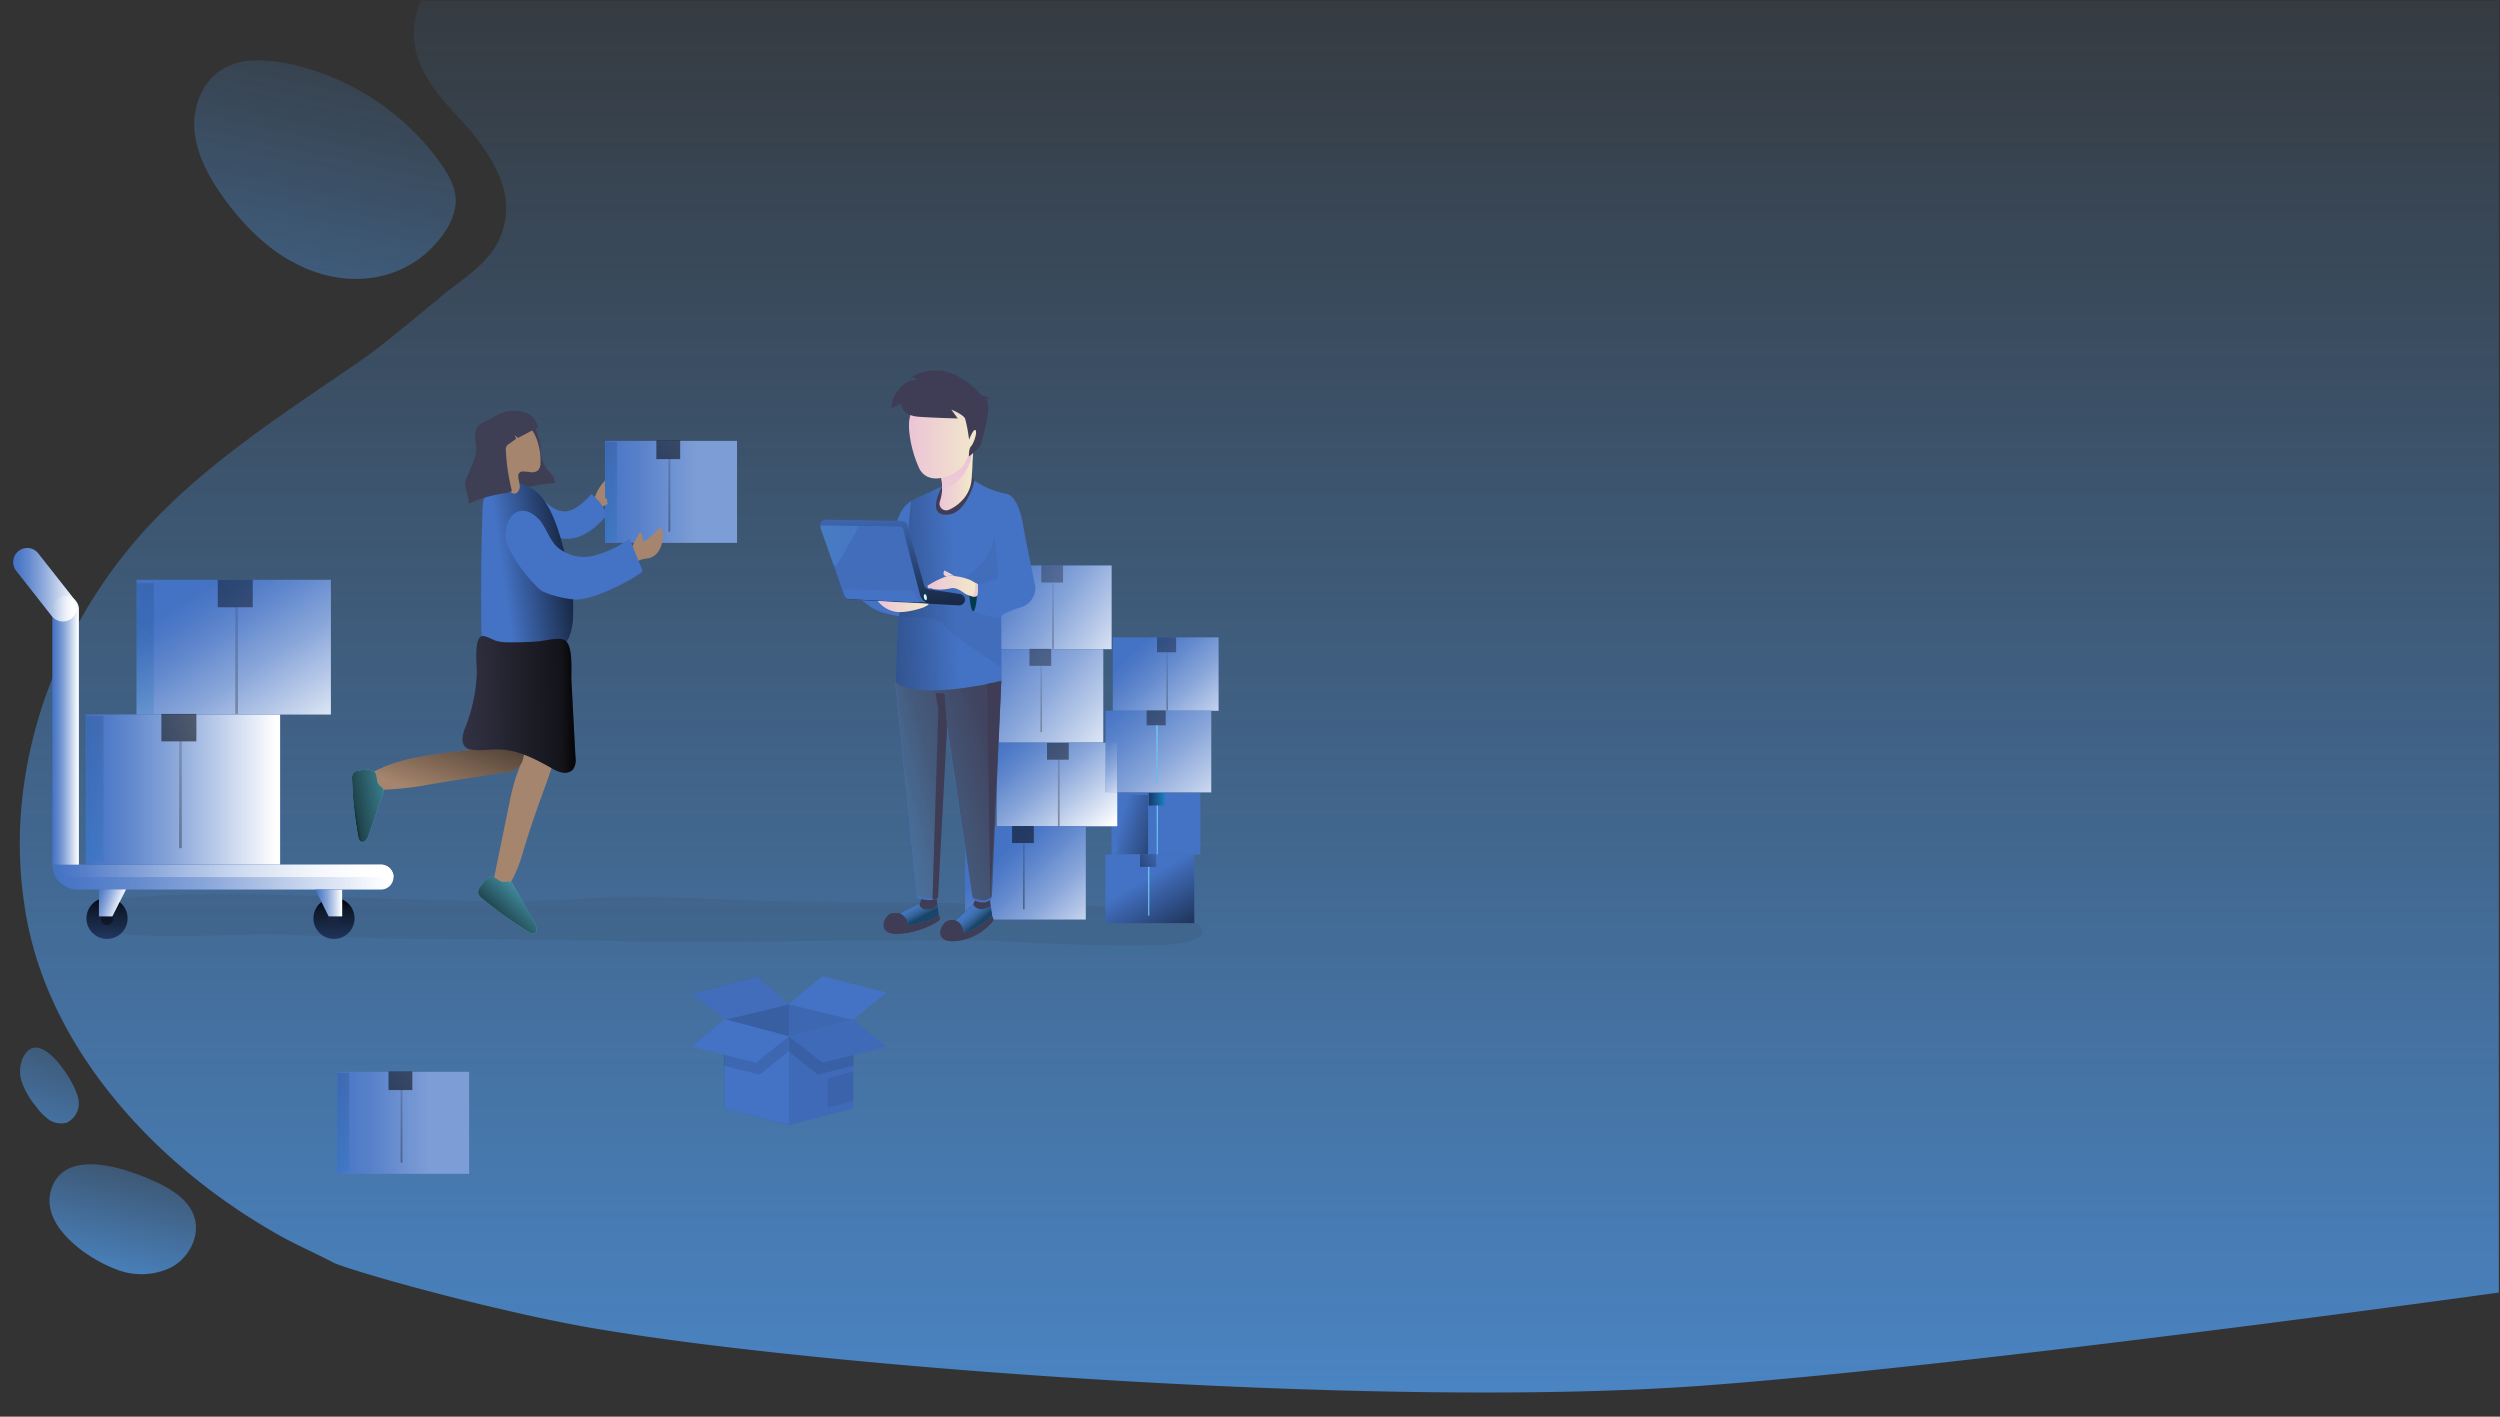 <svg id="Layer_1" data-name="Layer 1" xmlns="http://www.w3.org/2000/svg" xmlns:xlink="http://www.w3.org/1999/xlink" viewBox="0 0 420 238"><rect x="0" y="0" width="420" height="238" fill="#333333" stroke="none"/><defs><style>.cls-1{fill:none;}.cls-2{clip-path:url(#clip-path);}.cls-3{fill:url(#linear-gradient);}.cls-4{fill:url(#linear-gradient-2);}.cls-5{fill:url(#linear-gradient-3);}.cls-6{fill:url(#linear-gradient-4);}.cls-7,.cls-77{opacity:0.13;}.cls-8{fill:#353a4d;}.cls-9{fill:#4472c4;}.cls-10{fill:url(#linear-gradient-5);}.cls-11{fill:url(#linear-gradient-6);}.cls-12{fill:url(#linear-gradient-7);}.cls-13,.cls-59,.cls-60,.cls-81{opacity:0.2;}.cls-13,.cls-14,.cls-15,.cls-16,.cls-17,.cls-47,.cls-59,.cls-60,.cls-64,.cls-73,.cls-74,.cls-77,.cls-81{isolation:isolate;}.cls-13{fill:url(#linear-gradient-8);}.cls-14{opacity:0.1;}.cls-15{opacity:0.17;}.cls-16,.cls-64{opacity:0.05;}.cls-17{opacity:0.07;}.cls-18{fill:url(#linear-gradient-9);}.cls-19{fill:url(#linear-gradient-10);}.cls-20{fill:url(#linear-gradient-11);}.cls-21{fill:url(#linear-gradient-12);}.cls-22{fill:url(#linear-gradient-13);}.cls-23{fill:url(#linear-gradient-14);}.cls-24{fill:url(#linear-gradient-15);}.cls-25{fill:url(#linear-gradient-16);}.cls-26{fill:url(#linear-gradient-17);}.cls-27{fill:url(#linear-gradient-18);}.cls-28{fill:url(#linear-gradient-19);}.cls-29{fill:url(#linear-gradient-20);}.cls-30{fill:url(#linear-gradient-21);}.cls-31{fill:url(#linear-gradient-22);}.cls-32{fill:url(#linear-gradient-23);}.cls-33{fill:url(#linear-gradient-24);}.cls-34{fill:url(#linear-gradient-25);}.cls-35{fill:url(#linear-gradient-26);}.cls-36{fill:url(#linear-gradient-27);}.cls-37{fill:url(#linear-gradient-28);}.cls-38{fill:url(#linear-gradient-29);}.cls-39{fill:url(#linear-gradient-30);}.cls-40{fill:url(#linear-gradient-31);}.cls-41{fill:url(#linear-gradient-32);}.cls-42{fill:url(#linear-gradient-33);}.cls-43{fill:url(#linear-gradient-34);}.cls-44{fill:url(#linear-gradient-35);}.cls-45{fill:url(#linear-gradient-36);}.cls-46{fill:url(#linear-gradient-37);}.cls-47{fill:#1d2741;opacity:0.57;}.cls-48{fill:url(#linear-gradient-38);}.cls-49{fill:url(#linear-gradient-39);}.cls-50{fill:url(#linear-gradient-40);}.cls-51{fill:url(#linear-gradient-41);}.cls-52{fill:url(#linear-gradient-42);}.cls-53{fill:url(#linear-gradient-43);}.cls-54{fill:url(#linear-gradient-44);}.cls-55{fill:url(#linear-gradient-45);}.cls-56{fill:url(#linear-gradient-46);}.cls-57{fill:url(#linear-gradient-47);}.cls-58{fill:url(#linear-gradient-48);}.cls-59{fill:url(#linear-gradient-49);}.cls-60{fill:url(#linear-gradient-50);}.cls-61{fill:#3f3d56;}.cls-62{fill:url(#linear-gradient-51);}.cls-63{fill:url(#linear-gradient-52);}.cls-64{fill:#000405;}.cls-65{fill:#033b4b;}.cls-66{fill:url(#linear-gradient-53);}.cls-67{fill:url(#linear-gradient-54);}.cls-68{fill:url(#linear-gradient-55);}.cls-69{fill:url(#linear-gradient-56);}.cls-70{fill:url(#linear-gradient-57);}.cls-71{fill:url(#linear-gradient-58);}.cls-72{fill:url(#linear-gradient-59);}.cls-73,.cls-74{opacity:0.61;}.cls-73{fill:url(#linear-gradient-60);}.cls-74{fill:url(#linear-gradient-61);}.cls-75{fill:#c7fdfb;}.cls-76{fill:url(#linear-gradient-62);}.cls-77{fill:url(#linear-gradient-63);}.cls-78{fill:url(#linear-gradient-64);}.cls-79{fill:url(#linear-gradient-65);}.cls-80{fill:url(#linear-gradient-66);}.cls-81{fill:url(#linear-gradient-67);}.cls-82{fill:#a5856d;}.cls-83{fill:url(#linear-gradient-68);}.cls-84{fill:#3e3e54;}.cls-85{fill:url(#linear-gradient-69);}.cls-86{fill:url(#linear-gradient-70);}.cls-87{fill:#68e1fd;}.cls-88{fill:url(#linear-gradient-71);}.cls-89{fill:url(#linear-gradient-72);}</style><clipPath id="clip-path"><rect id="SVGID" class="cls-1" x="0.19" y="0.08" width="419.61" height="237.92"/></clipPath><linearGradient id="linear-gradient" x1="-1.26" y1="1426.67" x2="-0.26" y2="1426.67" gradientTransform="matrix(2.25, 263.03, -263.03, 2.25, 375472.13, -2903.3)" gradientUnits="userSpaceOnUse"><stop offset="0" stop-color="#4a85c4" stop-opacity="0"/><stop offset="1" stop-color="#4a85c4"/></linearGradient><linearGradient id="linear-gradient-2" x1="-4.23" y1="1428.15" x2="-3.23" y2="1428.15" gradientTransform="matrix(-23.71, 108.4, -108.4, -23.71, 154771.68, 34311.5)" xlink:href="#linear-gradient"/><linearGradient id="linear-gradient-3" x1="-15.15" y1="1430.67" x2="-14.15" y2="1430.67" gradientTransform="matrix(-7.9, 35, -35, -7.9, 49985.63, 12015.03)" xlink:href="#linear-gradient"/><linearGradient id="linear-gradient-4" x1="-12.84" y1="1431.77" x2="-11.84" y2="1431.77" gradientTransform="matrix(-13.17, 38.39, -38.39, -13.17, 54815.99, 19508.52)" xlink:href="#linear-gradient"/><linearGradient id="linear-gradient-5" x1="116.65" y1="1192.99" x2="138.83" y2="1192.99" gradientTransform="translate(-60.01 -1004.35)" gradientUnits="userSpaceOnUse"><stop offset="0" stop-color="#fff" stop-opacity="0"/><stop offset="0.09" stop-color="#fff" stop-opacity="0.05"/><stop offset="0.24" stop-color="#fff" stop-opacity="0.1"/><stop offset="0.45" stop-color="#fff" stop-opacity="0.2"/><stop offset="0.69" stop-color="#fff" stop-opacity="0.3"/><stop offset="0.98" stop-color="#fff" stop-opacity="0.3"/></linearGradient><linearGradient id="linear-gradient-6" x1="127.93" y1="1109.11" x2="126.83" y2="1238.95" gradientTransform="translate(-60.01 -1004.35)" gradientUnits="userSpaceOnUse"><stop offset="0" stop-opacity="0"/><stop offset="0.91" stop-opacity="0.8"/><stop offset="1"/></linearGradient><linearGradient id="linear-gradient-7" x1="127.25" y1="1080.04" x2="128.05" y2="1013.64" gradientTransform="matrix(1, 0, 0, -1, -60.01, 1251.62)" xlink:href="#linear-gradient-6"/><linearGradient id="linear-gradient-8" x1="122.32" y1="1188.21" x2="113.06" y2="1197.54" gradientTransform="translate(-60.01 -1004.35)" gradientUnits="userSpaceOnUse"><stop offset="0" stop-color="#183866"/><stop offset="1" stop-color="#1a7fc1"/></linearGradient><linearGradient id="linear-gradient-9" x1="248.29" y1="1113.67" x2="261.45" y2="1109.99" gradientTransform="matrix(1, 0, 0, -1, -60.01, 1251.62)" xlink:href="#linear-gradient-6"/><linearGradient id="linear-gradient-10" x1="252.27" y1="1103.84" x2="260.89" y2="1089.35" gradientTransform="matrix(1, 0, 0, -1, -60.01, 1251.62)" xlink:href="#linear-gradient-6"/><linearGradient id="linear-gradient-11" x1="252.99" y1="1138.62" x2="255.67" y2="1138.62" xlink:href="#linear-gradient-8"/><linearGradient id="linear-gradient-12" x1="255.77" y1="1108.6" x2="245.78" y2="1103.23" gradientTransform="matrix(1, 0, 0, -1, -60.01, 1251.62)" xlink:href="#linear-gradient-6"/><linearGradient id="linear-gradient-13" x1="257.63" y1="1143.05" x2="253.72" y2="1143.94" gradientTransform="translate(-60.01 -1004.35)" gradientUnits="userSpaceOnUse"><stop offset="0" stop-color="#68e1fd"/><stop offset="1" stop-color="#69b9eb"/></linearGradient><linearGradient id="linear-gradient-14" x1="256.19" y1="1153.35" x2="252.27" y2="1154.24" xlink:href="#linear-gradient-13"/><linearGradient id="linear-gradient-15" x1="251.32" y1="1112.61" x2="267.53" y2="1130.44" gradientTransform="translate(-60.01 -1004.35)" gradientUnits="userSpaceOnUse"><stop offset="0" stop-color="#fff" stop-opacity="0"/><stop offset="0.09" stop-color="#fff" stop-opacity="0.05"/><stop offset="0.24" stop-color="#fff" stop-opacity="0.17"/><stop offset="0.45" stop-color="#fff" stop-opacity="0.37"/><stop offset="0.69" stop-color="#fff" stop-opacity="0.65"/><stop offset="0.98" stop-color="#fff"/></linearGradient><linearGradient id="linear-gradient-16" x1="247.07" y1="1121.71" x2="266.53" y2="1144.64" xlink:href="#linear-gradient-15"/><linearGradient id="linear-gradient-17" x1="256.64" y1="1036.37" x2="255.03" y2="1227.5" xlink:href="#linear-gradient-6"/><linearGradient id="linear-gradient-18" x1="254.99" y1="1036.36" x2="253.38" y2="1227.49" xlink:href="#linear-gradient-6"/><linearGradient id="linear-gradient-19" x1="256.29" y1="1144.51" x2="255.35" y2="1108.95" gradientTransform="matrix(1, 0, 0, -1, -60.01, 1251.62)" xlink:href="#linear-gradient-6"/><linearGradient id="linear-gradient-20" x1="258.19" y1="1130.21" x2="253.53" y2="1131.28" xlink:href="#linear-gradient-13"/><linearGradient id="linear-gradient-21" x1="229.29" y1="1127.56" x2="244.73" y2="1145.7" xlink:href="#linear-gradient-15"/><linearGradient id="linear-gradient-22" x1="242.78" y1="1128.66" x2="251.26" y2="1138.63" xlink:href="#linear-gradient-15"/><linearGradient id="linear-gradient-23" x1="228.53" y1="1147.12" x2="245.79" y2="1164.95" xlink:href="#linear-gradient-15"/><linearGradient id="linear-gradient-24" x1="238.53" y1="1036.22" x2="236.92" y2="1227.35" xlink:href="#linear-gradient-6"/><linearGradient id="linear-gradient-25" x1="232.78" y1="1036.17" x2="231.17" y2="1227.3" xlink:href="#linear-gradient-6"/><linearGradient id="linear-gradient-26" x1="238.2" y1="1129.54" x2="237.03" y2="1088.07" gradientTransform="matrix(1, 0, 0, -1, -60.01, 1251.62)" xlink:href="#linear-gradient-6"/><linearGradient id="linear-gradient-27" x1="232.08" y1="1114.56" x2="231.85" y2="1079.56" gradientTransform="matrix(1, 0, 0, -1, -60.01, 1251.62)" xlink:href="#linear-gradient-6"/><linearGradient id="linear-gradient-28" x1="226.21" y1="1099.1" x2="251.7" y2="1116.94" xlink:href="#linear-gradient-15"/><linearGradient id="linear-gradient-29" x1="223.05" y1="1111.3" x2="249.69" y2="1133.07" xlink:href="#linear-gradient-15"/><linearGradient id="linear-gradient-30" x1="237.32" y1="1036.21" x2="235.71" y2="1227.34" xlink:href="#linear-gradient-6"/><linearGradient id="linear-gradient-31" x1="235.45" y1="1036.19" x2="233.84" y2="1227.33" xlink:href="#linear-gradient-6"/><linearGradient id="linear-gradient-32" x1="236.83" y1="1155.8" x2="237.3" y2="1114.92" gradientTransform="matrix(1, 0, 0, -1, -60.01, 1251.62)" xlink:href="#linear-gradient-6"/><linearGradient id="linear-gradient-33" x1="235.03" y1="1143.63" x2="234.56" y2="1095.16" gradientTransform="matrix(1, 0, 0, -1, -60.01, 1251.62)" xlink:href="#linear-gradient-6"/><linearGradient id="linear-gradient-34" x1="187.45" y1="1130.81" x2="191.94" y2="1130.81" gradientTransform="translate(-178.67 -1008.12)" xlink:href="#linear-gradient-15"/><linearGradient id="linear-gradient-35" x1="180.92" y1="1106.36" x2="191.6" y2="1106.36" gradientTransform="translate(-178.67 -1008.12)" xlink:href="#linear-gradient-15"/><linearGradient id="linear-gradient-36" x1="187.53" y1="1155.47" x2="244.77" y2="1155.47" gradientTransform="translate(-178.67 -1008.12)" xlink:href="#linear-gradient-15"/><linearGradient id="linear-gradient-37" x1="188.09" y1="1154.43" x2="244.77" y2="1154.43" gradientTransform="translate(-178.67 -1008.12)" xlink:href="#linear-gradient-15"/><linearGradient id="linear-gradient-38" x1="76.63" y1="1156.04" x2="81.15" y2="1156.04" xlink:href="#linear-gradient-15"/><linearGradient id="linear-gradient-39" x1="77.81" y1="1083.86" x2="77.99" y2="1100.95" gradientTransform="matrix(1, 0, 0, -1, -59.97, 1251.66)" xlink:href="#linear-gradient-6"/><linearGradient id="linear-gradient-40" x1="115.97" y1="1083.43" x2="116.15" y2="1100.52" gradientTransform="matrix(1, 0, 0, -1, -60.01, 1251.62)" xlink:href="#linear-gradient-6"/><linearGradient id="linear-gradient-41" x1="75.92" y1="1155.01" x2="80.42" y2="1156.57" xlink:href="#linear-gradient-15"/><linearGradient id="linear-gradient-42" x1="112.97" y1="1156.04" x2="117.49" y2="1156.04" xlink:href="#linear-gradient-15"/><linearGradient id="linear-gradient-43" x1="93.09" y1="1103.62" x2="112.78" y2="1133.73" xlink:href="#linear-gradient-15"/><linearGradient id="linear-gradient-44" x1="74.42" y1="1137" x2="107.06" y2="1137" xlink:href="#linear-gradient-15"/><linearGradient id="linear-gradient-45" x1="100.29" y1="1013.6" x2="98.69" y2="1204.74" xlink:href="#linear-gradient-6"/><linearGradient id="linear-gradient-46" x1="91.01" y1="1013.52" x2="89.4" y2="1204.66" xlink:href="#linear-gradient-6"/><linearGradient id="linear-gradient-47" x1="99.51" y1="1161.3" x2="100.69" y2="1063.56" gradientTransform="matrix(1, 0, 0, -1, -60.01, 1251.62)" xlink:href="#linear-gradient-6"/><linearGradient id="linear-gradient-48" x1="90.02" y1="1144.07" x2="91.19" y2="1046.34" gradientTransform="matrix(1, 0, 0, -1, -60.01, 1251.62)" xlink:href="#linear-gradient-6"/><linearGradient id="linear-gradient-49" x1="90.61" y1="1107.05" x2="78.18" y2="1119.58" xlink:href="#linear-gradient-8"/><linearGradient id="linear-gradient-50" x1="82.76" y1="1129.97" x2="69.13" y2="1143.71" xlink:href="#linear-gradient-8"/><linearGradient id="linear-gradient-51" x1="131.24" y1="1114.27" x2="180.87" y2="1127.89" gradientTransform="matrix(1, 0, 0, -1, 0.02, 1254.39)" gradientUnits="userSpaceOnUse"><stop offset="0" stop-color="#68e1fd" stop-opacity="0"/><stop offset="0.02" stop-color="#66daf6" stop-opacity="0.04"/><stop offset="0.18" stop-color="#58a1bc" stop-opacity="0.39"/><stop offset="0.35" stop-color="#4d758f" stop-opacity="0.66"/><stop offset="0.53" stop-color="#45566f" stop-opacity="0.85"/><stop offset="0.73" stop-color="#40435c" stop-opacity="0.96"/><stop offset="0.99" stop-color="#3f3d56"/></linearGradient><linearGradient id="linear-gradient-52" x1="160.44" y1="927.17" x2="126.18" y2="928.73" gradientTransform="translate(-0.05 -829)" xlink:href="#linear-gradient-6"/><linearGradient id="linear-gradient-53" x1="157.82" y1="1173.59" x2="163.46" y2="1173.59" gradientTransform="matrix(1, 0, 0, -1, 0.02, 1254.39)" gradientUnits="userSpaceOnUse"><stop offset="0" stop-color="#ecc4d7"/><stop offset="0.42" stop-color="#efd4d1"/><stop offset="1" stop-color="#f2eac9"/></linearGradient><linearGradient id="linear-gradient-54" x1="160.51" y1="1176.63" x2="166.41" y2="1151.97" xlink:href="#linear-gradient-53"/><linearGradient id="linear-gradient-55" x1="152.69" y1="1181.42" x2="164.68" y2="1181.42" xlink:href="#linear-gradient-53"/><linearGradient id="linear-gradient-56" x1="149.59" y1="913" x2="150.5" y2="937.72" gradientTransform="translate(-0.05 -829)" xlink:href="#linear-gradient-6"/><linearGradient id="linear-gradient-57" x1="155.8" y1="1155.92" x2="164.28" y2="1155.92" xlink:href="#linear-gradient-53"/><linearGradient id="linear-gradient-58" x1="158.48" y1="1158.06" x2="160.33" y2="1158.06" xlink:href="#linear-gradient-53"/><linearGradient id="linear-gradient-59" x1="147.43" y1="1152.5" x2="156" y2="1152.5" xlink:href="#linear-gradient-53"/><linearGradient id="linear-gradient-60" x1="155.9" y1="1098.69" x2="153.37" y2="1103.46" gradientTransform="matrix(1, 0, 0, -1, 0.02, 1254.39)" gradientUnits="userSpaceOnUse"><stop offset="0.36" stop-color="#00272e"/><stop offset="1" stop-color="#69b9eb" stop-opacity="0"/></linearGradient><linearGradient id="linear-gradient-61" x1="165.76" y1="1097.99" x2="162.16" y2="1102.27" xlink:href="#linear-gradient-60"/><linearGradient id="linear-gradient-62" x1="163.41" y1="1156.08" x2="166.07" y2="1148.85" xlink:href="#linear-gradient-53"/><linearGradient id="linear-gradient-63" x1="137.78" y1="1162.66" x2="144.31" y2="1162.66" gradientTransform="matrix(1, 0, 0, -1, 0.02, 1254.39)" xlink:href="#linear-gradient-13"/><linearGradient id="linear-gradient-64" x1="161.65" y1="1086.99" x2="183.83" y2="1086.99" xlink:href="#linear-gradient-5"/><linearGradient id="linear-gradient-65" x1="172.93" y1="1003.11" x2="171.83" y2="1132.95" xlink:href="#linear-gradient-6"/><linearGradient id="linear-gradient-66" x1="172.25" y1="1186.04" x2="173.05" y2="1119.64" gradientTransform="matrix(1, 0, 0, -1, -60.01, 1251.62)" xlink:href="#linear-gradient-6"/><linearGradient id="linear-gradient-67" x1="167.32" y1="1082.21" x2="158.06" y2="1091.54" xlink:href="#linear-gradient-8"/><linearGradient id="linear-gradient-68" x1="145.94" y1="1305.07" x2="139.68" y2="1287" gradientTransform="matrix(1, 0, 0, -1, -66.32, 1420.96)" gradientUnits="userSpaceOnUse"><stop offset="0.01"/><stop offset="0.13" stop-opacity="0.69"/><stop offset="1" stop-opacity="0"/></linearGradient><linearGradient id="linear-gradient-69" x1="164.03" y1="1326.74" x2="150.78" y2="1324.78" xlink:href="#linear-gradient-68"/><linearGradient id="linear-gradient-70" x1="164.03" y1="1302.73" x2="137.67" y2="1302.41" xlink:href="#linear-gradient-68"/><linearGradient id="linear-gradient-71" x1="124.08" y1="1285.01" x2="140.49" y2="1287.95" xlink:href="#linear-gradient-68"/><linearGradient id="linear-gradient-72" x1="149.05" y1="1265.63" x2="158.92" y2="1275.75" xlink:href="#linear-gradient-68"/></defs><title>hero</title><rect class="cls-1" x="0.19" y="0.08" width="419.61" height="237.92"/><g class="cls-2"><path class="cls-3" d="M422-.36l-.51,217.28s-90.38,12.61-135.86,15.9c-53.1,3.87-145.23-3-183.16-9.22-16.33-2.49-42.17-9.64-46.39-11.44-3.44-1.82-7.14-3.36-10.57-5.44C25.4,195.06,7.07,175,4,151.31c-3.36-23.65,6.16-47.93,22.59-64.64,9.65-9.81,21.16-17.28,32.41-25,5.23-3.47,9.67-7.45,14.63-11.44,3.92-3.45,8.89-5.86,10.69-11.14,2.31-6.59-1.42-12.35-5.41-17.31-4-4.44-8.75-8.87-9.33-14.92A12.3,12.3,0,0,1,70.81,0Z"/><path class="cls-4" d="M47.57,10.51A42.39,42.39,0,0,1,73.71,27c1.58,2.17,3.08,4.65,2.83,7.32a10.39,10.39,0,0,1-2,4.91c-5.79,8.28-16.3,9.61-24.94,5-4.71-2.39-8.51-6.29-11.68-10.5-2.44-3.38-4.59-7-5.17-11.13s1-8.64,4.41-10.85a11.19,11.19,0,0,1,6.15-1.61A31.45,31.45,0,0,1,47.57,10.51Z"/><path class="cls-5" d="M25.48,198.25c3,1.31,6.24,3.14,7.19,6.3s-.94,6.74-3.83,8.33a11.47,11.47,0,0,1-9.59.26c-4.67-1.79-12.53-7.24-10.65-13.29,1-3.2,3.6-4.23,6.59-4.25C18.79,195.6,23,197.14,25.48,198.25Z"/><path class="cls-6" d="M13.22,185a3.56,3.56,0,0,1-2,3.6,3.61,3.61,0,0,1-3-.5,9.41,9.41,0,0,1-2.16-2.2,13.72,13.72,0,0,1-2.29-3.83,5.6,5.6,0,0,1,.08-4.35C4.46,176.48,5.19,176,6,176,9,176,13.07,182.78,13.22,185Z"/><g class="cls-7"><path class="cls-8" d="M192.23,158.83c1.23,0,11.24.11,9.59-2.94a2.66,2.66,0,0,0-1.81-1.18c-11.49-3.15-23.57-2.61-35.24-2.87-11.05-.24-22.1-.32-33.14-.43-10.75-.12-21.7-1.21-32.43-.49C72.13,152.74,45,148.5,18,151.11a3.26,3.26,0,0,0-2.09.74c-3.1,3.05,2.85,4.88,4.11,5,10.11,1,20.14-.23,30.21.26q15.49.75,31,.69c13.26,0,26.47.55,39.75.43,13.77-.13,27.55-.25,41.33-.26h3.3c7.27.44,14.55.79,21.84.85h4.81"/></g><g id="Page-2"><g id="BACKGROUND-2"><rect class="cls-9" x="56.64" y="180.07" width="22.18" height="17.13"/><rect class="cls-10" x="56.64" y="180.07" width="22.18" height="17.13"/><rect class="cls-11" x="65.27" y="180" width="4" height="3.13"/><rect class="cls-12" x="67.3" y="183.13" width="0.31" height="12.19"/><rect class="cls-13" x="56.7" y="180.24" width="1.97" height="16.57"/><polygon class="cls-9" points="143.34 171.24 132.54 168.64 132.54 189 143.34 186.17 143.34 171.24"/><polygon class="cls-14" points="143.34 171.24 132.54 168.64 132.54 189 143.34 186.17 143.34 171.24"/><polygon class="cls-9" points="121.74 171.24 132.54 168.64 132.54 189 121.74 186.23 121.74 171.24"/><polygon class="cls-15" points="121.74 171.15 132.54 168.55 132.54 189 121.74 186.23 121.74 171.15"/><polygon class="cls-9" points="132.45 168.73 138.14 164 148.94 166.77 143.25 171.33 132.45 168.73"/><polygon class="cls-9" points="116.28 166.92 121.83 171.33 132.63 168.73 127.14 164.09 116.28 166.92"/><polygon class="cls-16" points="116.2 166.83 121.87 171.33 132.68 168.73 127.06 164 116.2 166.83"/><polygon class="cls-9" points="121.74 171.24 121.74 186.23 132.54 189 132.69 174.13 121.74 171.24"/><polygon class="cls-9" points="143.34 186.17 132.54 189 132.54 174.13 143.34 171.24 143.34 186.17"/><polygon class="cls-17" points="143.34 186.17 132.54 189 132.54 174.13 143.34 171.24 143.34 186.17"/><polygon class="cls-17" points="139.05 181.19 139.05 186.12 143.34 184.93 143.34 180.01 139.05 181.19"/><polygon class="cls-14" points="121.6 179.02 127.65 180.54 132.51 176.59 132.51 174.15 121.71 171.44 121.6 179.02"/><polygon class="cls-14" points="143.43 179.02 137.38 180.54 132.51 176.59 132.51 174.15 143.32 171.44 143.43 179.02"/><polygon class="cls-9" points="121.74 171.24 116.2 175.82 127 178.54 132.54 174.13 121.74 171.24"/><polygon class="cls-9" points="143.34 171.24 148.94 175.82 138.2 178.54 132.54 174.13 143.34 171.24"/><polygon class="cls-17" points="143.34 171.24 148.94 175.82 138.2 178.54 132.54 174.13 143.34 171.24"/></g></g></g><rect class="cls-9" x="186.74" y="133.22" width="14.92" height="10.35"/><rect class="cls-18" x="187.7" y="133.53" width="5.17" height="9.97"/><rect class="cls-9" x="185.72" y="143.57" width="14.92" height="11.52"/><rect class="cls-19" x="185.72" y="143.57" width="14.92" height="11.52"/><rect class="cls-20" x="192.98" y="133.22" width="2.69" height="2.11"/><rect class="cls-21" x="191.52" y="143.52" width="2.69" height="2.11"/><rect class="cls-22" x="194.32" y="135.32" width="0.21" height="8.2"/><rect class="cls-23" x="192.88" y="145.63" width="0.21" height="8.2"/><rect class="cls-9" x="186.95" y="107.08" width="17.77" height="12.33"/><rect class="cls-24" x="186.95" y="107.08" width="17.77" height="12.33"/><rect class="cls-9" x="185.72" y="119.39" width="17.77" height="13.73"/><rect class="cls-25" x="185.72" y="119.39" width="17.77" height="13.73"/><rect class="cls-26" x="194.38" y="107.08" width="3.21" height="2.5"/><rect class="cls-27" x="192.63" y="119.35" width="3.21" height="2.5"/><rect class="cls-28" x="195.96" y="109.58" width="0.25" height="9.76"/><rect class="cls-29" x="194.25" y="121.85" width="0.25" height="9.76"/><rect class="cls-9" x="167.45" y="124.77" width="20.28" height="14.06"/><polygon class="cls-30" points="187.7 133.11 187.7 138.81 167.45 138.81 167.45 124.77 185.72 124.77 185.72 133.11 187.7 133.11"/><rect class="cls-31" x="185.72" y="124.77" width="1.98" height="8.37"/><rect class="cls-9" x="162.13" y="138.81" width="20.28" height="15.67"/><rect class="cls-32" x="162.13" y="138.81" width="20.28" height="15.67"/><rect class="cls-33" x="175.9" y="124.77" width="3.65" height="2.86"/><rect class="cls-34" x="170.03" y="138.77" width="3.65" height="2.86"/><rect class="cls-35" x="177.73" y="127.63" width="0.29" height="11.14"/><rect class="cls-36" x="171.87" y="141.62" width="0.27" height="11.14"/><rect class="cls-9" x="166.47" y="95" width="20.28" height="14.06"/><rect class="cls-37" x="166.47" y="95" width="20.28" height="14.06"/><rect class="cls-9" x="165.07" y="109.06" width="20.28" height="15.67"/><rect class="cls-38" x="165.07" y="109.06" width="20.28" height="15.67"/><rect class="cls-39" x="174.94" y="95" width="3.65" height="2.86"/><rect class="cls-40" x="172.95" y="109" width="3.65" height="2.86"/><rect class="cls-41" x="176.77" y="97.86" width="0.27" height="11.14"/><rect class="cls-42" x="174.79" y="111.86" width="0.27" height="11.14"/><g id="Cart"><path class="cls-9" d="M13.28,145.26H8.79V102.35A2.25,2.25,0,0,1,11,100.12h0a2.27,2.27,0,0,1,2.25,2.23v42.91Z"/><path class="cls-9" d="M12,103.92h0a2.36,2.36,0,0,1-3.3-.42l-6-7.63a2.36,2.36,0,0,1,.42-3.3h0a2.35,2.35,0,0,1,3.3.4h0l6,7.63a2.34,2.34,0,0,1-.38,3.29l0,0Z"/><path class="cls-9" d="M66.1,147.35h0A2.09,2.09,0,0,1,64,149.44h-51a4.19,4.19,0,0,1-4.19-4.18H64a2.1,2.1,0,0,1,2.11,2.07Z"/><path class="cls-9" d="M66.1,147.35h-53a4.18,4.18,0,0,1-3.63-2.09H64a2.11,2.11,0,0,1,2.11,2.09Z"/><path class="cls-43" d="M13.28,145.26H8.79V102.35A2.25,2.25,0,0,1,11,100.12h0a2.27,2.27,0,0,1,2.25,2.23v42.91Z"/><path class="cls-44" d="M12,103.92h0a2.36,2.36,0,0,1-3.3-.42l-6-7.63a2.36,2.36,0,0,1,.42-3.3h0a2.35,2.35,0,0,1,3.3.4h0l6,7.63a2.34,2.34,0,0,1-.38,3.29l0,0Z"/><path class="cls-45" d="M66.1,147.35h0A2.09,2.09,0,0,1,64,149.44h-51a4.19,4.19,0,0,1-4.19-4.18H64a2.1,2.1,0,0,1,2.11,2.07Z"/><path class="cls-46" d="M66.1,147.35h-53a4.18,4.18,0,0,1-3.63-2.09H64a2.11,2.11,0,0,1,2.11,2.09Z"/><circle class="cls-9" cx="17.97" cy="154.28" r="3.46"/><circle class="cls-47" cx="17.99" cy="154.38" r="1.04"/><polygon class="cls-48" points="18.87 153.94 16.62 153.94 16.62 149.44 21.14 149.44 18.87 153.94"/><circle class="cls-9" cx="56.11" cy="154.28" r="3.46"/><circle class="cls-49" cx="17.98" cy="154.28" r="3.46"/><circle class="cls-50" cx="56.11" cy="154.28" r="3.46"/><path class="cls-47" d="M55,154.38a1,1,0,1,0,1.05-1A1,1,0,0,0,55,154.38Z"/><polygon class="cls-9" points="55.21 153.94 57.48 153.94 57.48 149.44 52.96 149.44 55.21 153.94"/><polygon class="cls-9" points="18.87 153.94 16.62 153.94 16.62 149.44 21.14 149.44 18.87 153.94"/><polygon class="cls-51" points="18.87 153.94 16.62 153.94 16.62 149.44 21.14 149.44 18.87 153.94"/><polygon class="cls-52" points="55.21 153.94 57.48 153.94 57.48 149.44 52.96 149.44 55.21 153.94"/></g><rect class="cls-9" x="22.94" y="97.41" width="32.65" height="22.63"/><rect class="cls-53" x="22.94" y="97.41" width="32.65" height="22.63"/><rect class="cls-9" x="14.41" y="120.04" width="32.65" height="25.22"/><rect class="cls-54" x="14.41" y="120.04" width="32.65" height="25.22"/><rect class="cls-55" x="36.58" y="97.41" width="5.88" height="4.61"/><rect class="cls-56" x="27.11" y="119.94" width="5.88" height="4.61"/><rect class="cls-57" x="39.52" y="102" width="0.46" height="17.94"/><rect class="cls-58" x="30.09" y="124.55" width="0.46" height="17.94"/><rect class="cls-59" x="22.94" y="97.97" width="2.9" height="21.99"/><rect class="cls-60" x="14.49" y="120.29" width="2.9" height="24.39"/><path class="cls-61" d="M166.9,154.62a9.31,9.31,0,0,1-6.73,3.51c-3.66,0-1.89-3.43-.69-3.43a4.4,4.4,0,0,0,1-.09l1.5-1.32,1.49-1.33.39-.84s2.08.48,2.45-.07l.27,2.33v.45A1.69,1.69,0,0,1,166.9,154.62Z"/><path class="cls-61" d="M157.91,154.43c0,.35-3.66,2.44-7.26,2.44s-1.89-3.45-.67-3.43h1.22l.69-.34,2.63-1.34.39-.85s2.07.48,2.44-.07l.27,2.37v.43A1.52,1.52,0,0,1,157.91,154.43Z"/><path class="cls-61" d="M157.65,153.64a1.72,1.72,0,0,1,.2.8c0,.35-3.67,2.44-7.26,2.44s-1.89-3.45-.67-3.43h1.22l.69-.34,5.77.1Z"/><path class="cls-61" d="M152.61,155.56a5.56,5.56,0,0,1-2.69,0c-.81-.44-1.06-.77-1-1.11s.52-1.32,2.45-.86,2.28,1.5,2.28,1.5Z"/><path class="cls-61" d="M166.9,154.62a9.31,9.31,0,0,1-6.73,3.51c-3.66,0-1.89-3.43-.69-3.43a4.4,4.4,0,0,0,1-.09l1.5-1.32,4.63.09v.45A1.56,1.56,0,0,1,166.9,154.62Z"/><path class="cls-61" d="M162.21,156.64a5.33,5.33,0,0,1-2.69,0c-.8-.44-1.06-.77-1-1.11s.51-1.32,2.44-.85,2.33,1.45,2.33,1.45Z"/><path class="cls-9" d="M150.41,114.64l3.65,36.19s2.44.88,3.53,0l1.52-28.51,4.28,28.76s2,1.3,3.24-.17l1.6-36.46S155.44,117.08,150.41,114.64Z"/><path class="cls-62" d="M150.41,114.33l3.65,36.2s2.44.87,3.53,0L159.11,122l4.28,28.75s2,1.29,3.24-.18l1.6-36.46S155.44,116.77,150.41,114.33Z"/><path class="cls-9" d="M163.24,80.39a10.2,10.2,0,0,0,1.53,1,13.41,13.41,0,0,0,4.15,1.54c1.92.2,2.73,3.8,3,5.49s2,10.09,2,10.09a3.41,3.41,0,0,1-2.71,3.6c-3.11,1-3,1.51-3,1.51l.06,10.79s-14,3.41-17.8.2L151,100l2.07-15.86L159,81.36Z"/><path class="cls-63" d="M163.24,80.39a10.2,10.2,0,0,0,1.53,1,13.41,13.41,0,0,0,4.15,1.54c1.92.2,2.73,3.8,3,5.49s2,10.09,2,10.09a3.41,3.41,0,0,1-2.71,3.6c-3.11,1-3,1.51-3,1.51l.06,10.79s-14,3.41-17.8.2L151,100l2.07-15.86L159,81.36Z"/><path class="cls-61" d="M163.26,80.08a3.66,3.66,0,0,1-4.87,1.77l-.14-.07s-3,5.26,1.31,4.64c2.3-.34,3.8-4,4.15-5.7Z"/><path class="cls-64" d="M164.25,98.2a27.66,27.66,0,0,0,3.33-1c.38-.25-.55-7.14-.55-7.14s-.34,5.53-7.42,8.18c-3.46,1.29,2.37,3.06,2.37,3.06Z"/><path class="cls-64" d="M163.56,102.73s3.83,1.41,4.59.91v8.42s-9.78-6.33-9.78-7.32-7.47-1.22-7.47-1.22v-2.3l11.35-1.35S164.7,97.74,163.56,102.73Z"/><path class="cls-65" d="M164.21,98.08s0,3.45-.52,4.44-.86-2.44-.86-2.44Z"/><path class="cls-66" d="M163.48,75.87s0,.78-.1,1.8c0,.85-.1,1.87-.14,2.73a5.77,5.77,0,0,1-1.75,3.82,6.49,6.49,0,0,1-2.14,1.45,1.12,1.12,0,0,1-1.47-1.35,8.53,8.53,0,0,0,.39-2c0-.26,0-.52,0-.77a7.44,7.44,0,0,0-.17-1.41c-.66-1.65,4.67-4,5.31-4.25Z"/><path class="cls-67" d="M163.42,75.89a9.77,9.77,0,0,1-1.51,3.8,7.22,7.22,0,0,1-3.64,2.62,5,5,0,0,0,0-.77,7.34,7.34,0,0,0-.17-1.4C157.46,78.5,162.79,76.16,163.42,75.89Z"/><path class="cls-68" d="M158.21,65.56a5.79,5.79,0,0,0-5.49,6.07h0a3.27,3.27,0,0,0,0,.44,19.52,19.52,0,0,0,1.79,6.78c1.89,3.22,6.67.57,7.43-.76s3.66-7.32,2.44-9C163.63,68,161.32,65.44,158.21,65.56Z"/><path class="cls-61" d="M153.16,63.32l1,.5a3.66,3.66,0,0,0-3,1.41,4.91,4.91,0,0,0-1.42,3.37l1.67-.79s-.12,2,3,2.21,6.49.28,6.49.28l-1.07-1.48s2,.8,2.31,1.52a24.54,24.54,0,0,1,.66,3.52s.79-2,1.1-1.57-.35,2.27-.76,2.68-.35,1.62-.38,1.71,2-1.55,2.05-2.11,2.08-6.31.8-7.5l.79-.07a3.71,3.71,0,0,0-1.55-.59S159.66,59.62,153.16,63.32Z"/><path class="cls-9" d="M153.06,84.21s-2.44,1.07-2.76,5.88a47.46,47.46,0,0,1-1.71,9.15c-1.85.18-3.71.28-5.56.28l2.71,2.07a8.22,8.22,0,0,0,3.46,1.55l1.87.42Z"/><path class="cls-9" d="M162.12,100.71a.33.33,0,0,1,0,.14,1,1,0,0,1-1,.86l-18.32-1a1.07,1.07,0,0,1-.46-.14,1,1,0,0,1-.52-.53l-4-11.41a1,1,0,0,1,.13-.92,1,1,0,0,1,.83-.41l12.72.22a1,1,0,0,1,.94.73l2.79,10A1,1,0,0,0,156,99l5.2.77A1,1,0,0,1,162.12,100.71Z"/><path class="cls-69" d="M162.12,100.71a.33.33,0,0,1,0,.14,1,1,0,0,1-1,.86l-18.32-1a1.07,1.07,0,0,1-.46-.14,1,1,0,0,1-.52-.53l-4-11.41a1,1,0,0,1,.13-.92,1,1,0,0,1,.83-.41l12.72.22a1,1,0,0,1,.94.73l2.79,10A1,1,0,0,0,156,99l5.2.77A1,1,0,0,1,162.12,100.71Z"/><path class="cls-70" d="M164.08,100.14a1.42,1.42,0,0,1-.91,0,4.48,4.48,0,0,1-.87-.3c-.5-.28-1.59-1.28-2.62-1a7.76,7.76,0,0,1-2.76.14c-.38-.08-.38-.18-.75-.14s-.34-.44-.34-.44a15,15,0,0,1,3.55-1.69,10.72,10.72,0,0,1,3.67.74l.79.46,0,0,.43.24S164.34,100,164.08,100.14Z"/><path class="cls-71" d="M160.35,96.75l-1.68-.92s-.28.45-.11.69a1.83,1.83,0,0,0,.3.32A3.42,3.42,0,0,1,160.35,96.75Z"/><path class="cls-72" d="M147.45,100.94a4.72,4.72,0,0,0,2.54,1.73c1.84.58,5.12-.61,5.12-.61s1.08-.49.88-.6-5.47-.32-5.47-.32Z"/><path class="cls-9" d="M151.2,153.44s1.22.63,1.3,1.59l.09.53s4.59-.89,5.11-1.92l-.22-1.61a2.37,2.37,0,0,1-2.1.75c-1.09-.32-.88-1-.88-1Z"/><path class="cls-9" d="M160.91,154.82l-.4-.2,3-2.68s.64,1.57,2.92.31l.26,1.56a10.45,10.45,0,0,1-4.78,2.89A2.44,2.44,0,0,0,160.91,154.82Z"/><path class="cls-73" d="M151.2,153.44s1.22.63,1.3,1.59l.09.53s4.59-.89,5.11-1.92l-.22-1.61a2.37,2.37,0,0,1-2.1.75c-1.09-.32-.88-1-.88-1Z"/><path class="cls-74" d="M160.91,154.82l-.4-.2,3-2.68s.64,1.57,2.92.31l.26,1.56a10.45,10.45,0,0,1-4.78,2.89A2.44,2.44,0,0,0,160.91,154.82Z"/><path class="cls-9" d="M155.61,101.22l-6.91-.37-6.47-.35a.94.94,0,0,1-.45-.51l-.4-1.14L140,94.79l-2.15-6.17a1.39,1.39,0,0,1,.16-.35l6.37.08,6.73.09a.79.79,0,0,1,.69.67c.1.64,2.77,10.82,2.77,10.82A2,2,0,0,0,155.61,101.22Z"/><path class="cls-64" d="M155.61,101.22l-6.91-.37-6.47-.35a.94.94,0,0,1-.45-.51l-.4-1.14L140,94.79l-2.15-6.17a1.39,1.39,0,0,1,.16-.35l6.37.08,6.73.09a.79.79,0,0,1,.69.67c.1.64,2.77,10.82,2.77,10.82A2,2,0,0,0,155.61,101.22Z"/><path class="cls-64" d="M155.59,99.16s.86,1.89,0,2l5.57.23s.61-.14.55-.59a1.83,1.83,0,0,0-.55-.91l-5.31-.69Z"/><path class="cls-75" d="M155.57,100.83c.13,0,.18-.28.12-.57s-.22-.48-.34-.45-.19.28-.13.57S155.44,100.86,155.57,100.83Z"/><path class="cls-9" d="M154.51,101.22l-5.62-.24-6.47-.34a1,1,0,0,1-.45-.53l-.4-1.13,12,.28A5,5,0,0,0,154.51,101.22Z"/><path class="cls-61" d="M157.17,116.41s.6,4.88,1.93,5.89l-.41-5.74Z"/><polygon class="cls-61" points="165.81 114.9 166.39 151.03 168.21 114.39 165.81 114.9"/><path class="cls-76" d="M164.08,100.14a1.42,1.42,0,0,1-.91,0c.85-.22.67-2.22.67-2.22l0,0,.42.24S164.34,100,164.08,100.14Z"/><path class="cls-61" d="M157.65,118.94l-1,32.19a1.87,1.87,0,0,0,.94-.3l1.51-28.53Z"/><path class="cls-77" d="M144.33,88.37l-.22.5-3.66,6.32-.49-.4-2.15-6.17a1.58,1.58,0,0,1,.16-.35Z"/><rect class="cls-9" x="101.64" y="74.07" width="22.18" height="17.13"/><rect class="cls-78" x="101.64" y="74.07" width="22.18" height="17.13"/><rect class="cls-79" x="110.27" y="74" width="4" height="3.13"/><rect class="cls-80" x="112.3" y="77.13" width="0.31" height="12.19"/><rect class="cls-81" x="101.7" y="74.24" width="1.97" height="16.57"/><path class="cls-82" d="M101.64,80.72a11.21,11.21,0,0,0,0,1.2c0,.72,0,.57,0,1.13a2.07,2.07,0,0,1,0,.75c-.09.28.08-.27.28,0s0,.49.12.66.06.14-.12.29.22,0,0,0l-.5.27a1.36,1.36,0,0,1-.87,0C98.82,84.3,101,81.37,101.64,80.72Z"/><path class="cls-9" d="M95.1,85.91A4.52,4.52,0,0,0,97,85.13,11.22,11.22,0,0,0,99.34,83a8.42,8.42,0,0,1,2.44,3,.65.65,0,0,1-.1.86c-1.63,1.86-3.76,3.57-6.25,3.66a5.49,5.49,0,0,1-3.7-1.26c-1-.86-2.87-3.8-1.41-5,.77-.64,1.4.17,2,.62A3.9,3.9,0,0,0,95.1,85.91Z"/><path class="cls-82" d="M88,124.91a13.61,13.61,0,0,1-.16,2,20.5,20.5,0,0,1-1,3.16,37,37,0,0,0-1.31,5.07l-2.53,12.33a1,1,0,0,0,0,.53.83.83,0,0,0,.3.34,5.08,5.08,0,0,0,1.36.77.76.76,0,0,0,.49,0,.85.85,0,0,0,.44-.47,23.5,23.5,0,0,0,2.23-5.33c2.61-9,5.4-14.38,5.92-18.81.09-.72.87-1.37.49-2a2.82,2.82,0,0,0-1-1c-1-.65-3.22-2.58-4.53-1.81S88,123.76,88,124.91Z"/><path class="cls-82" d="M82.33,124.69a1.08,1.08,0,0,1-1.11,1c-6,.91-12.3,1-17.79,3.63a2,2,0,0,0-.91.67c-.51.78.15,1.85-.14,2.73a53.06,53.06,0,0,0,10.12-1l12.44-2a2.88,2.88,0,0,0,3-2.58l1-3.62a3.07,3.07,0,0,0,.06-2.15c-.44-.92-1.64-1.17-2.67-1.23C83.25,120,83.05,122.33,82.33,124.69Z"/><path class="cls-83" d="M82.33,124.69a1.08,1.08,0,0,1-1.11,1c-6,.91-12.3,1-17.79,3.63a2,2,0,0,0-.91.67c-.51.78.15,1.85-.14,2.73a53.06,53.06,0,0,0,10.12-1l12.44-2a2.88,2.88,0,0,0,3-2.58l1-3.62a3.07,3.07,0,0,0,.06-2.15c-.44-.92-1.64-1.17-2.67-1.23C83.25,120,83.05,122.33,82.33,124.69Z"/><path class="cls-82" d="M107.28,89.78c.09-.19.3-.4.46-.27a.37.37,0,0,1,.1.23l.14.93a.34.34,0,0,0,0,.17c.11.13.31,0,.44,0a11.42,11.42,0,0,0,2.12-1.87c.12-.13.29-.29.47-.22a.42.42,0,0,1,.18.23,3.09,3.09,0,0,1,.13,1.65,4.62,4.62,0,0,1-.66,1.94,2.82,2.82,0,0,1-1.62,1.21,7.66,7.66,0,0,0-1.61.33c-.3.15-.57.41-.9.37s-.62-.5-.66-.91C105.8,92.19,106.71,90.92,107.28,89.78Z"/><path class="cls-84" d="M90.8,75.28a6.3,6.3,0,0,0,1,3.47c.33.39.75.7,1,1.12a2.32,2.32,0,0,1,.42,1.32c-2.11-.09-4.18.86-6.28.68a10.12,10.12,0,0,1,.15-3.47c.37-1.58,1.13-3.12,1.06-4.73A2.62,2.62,0,0,1,88.43,72a.88.88,0,0,1,1.3-.21,4.63,4.63,0,0,1,.7,1.47A9,9,0,0,1,90.8,75.28Z"/><path class="cls-9" d="M89.38,82.08c3.72,2.15,5.22,10.07,5.81,12a28.51,28.51,0,0,1,1.09,9.1,9.36,9.36,0,0,1-.73,4,6.87,6.87,0,0,1-4.3,3.33,16.35,16.35,0,0,1-5.58.43,5.63,5.63,0,0,1-3.42-1c-1.25-1.06-1.37-2.9-1.39-4.53q-.12-9.7.19-19.41a9.73,9.73,0,0,1,.4-2.88A3.36,3.36,0,0,1,83.33,81C85,80.39,87.84,81.18,89.38,82.08Z"/><path class="cls-85" d="M89.38,82.08c3.72,2.15,5.22,10.07,5.81,12a28.51,28.51,0,0,1,1.09,9.1,9.36,9.36,0,0,1-.73,4,6.87,6.87,0,0,1-4.3,3.33,16.35,16.35,0,0,1-5.58.43,5.63,5.63,0,0,1-3.42-1c-1.25-1.06-1.37-2.9-1.39-4.53q-.12-9.7.19-19.41a9.73,9.73,0,0,1,.4-2.88A3.36,3.36,0,0,1,83.33,81C85,80.39,87.84,81.18,89.38,82.08Z"/><path class="cls-82" d="M90.8,77.76A1.75,1.75,0,0,1,90.4,79a1.56,1.56,0,0,1-1.23.33,9.52,9.52,0,0,0-1.3-.12.73.73,0,0,0-.8.62.38.38,0,0,0,0,.15c0,.6.25,1.17.25,1.77s-.47,1.29-1.06,1.16a1.22,1.22,0,0,1-.67-.53c-.84-1.21-.89-2.8-1.53-4.12A21,21,0,0,1,82.84,76,3.73,3.73,0,0,1,84,72.05c1.09-.94,3.63-1.64,4.82-.46C90.31,73.07,90.88,75.75,90.8,77.76Z"/><path class="cls-84" d="M88.39,69.36a3.3,3.3,0,0,1,.81.43,4,4,0,0,1,1.2,2l-3.09,1.64a.56.56,0,0,1-.31.09c-.22,0-.33-.35-.55-.36a2.41,2.41,0,0,1,.25.57l-1.21.86a1.15,1.15,0,0,0-.35.31,1.33,1.33,0,0,0-.16.78A34.75,34.75,0,0,0,86,82.48a3.6,3.6,0,0,1-1.5.43,21.42,21.42,0,0,0-5.75,1.72,7,7,0,0,0-.28-1.82,5.12,5.12,0,0,1-.34-1.49,4.22,4.22,0,0,1,.53-1.64c.33-.74.62-1.5.91-2.26A6.24,6.24,0,0,0,80,75.83a10.58,10.58,0,0,0-.18-2.1,2.81,2.81,0,0,1,.39-2c.62-.83,1.81-1.06,2.66-1.59A6.29,6.29,0,0,1,86.34,69,5.5,5.5,0,0,1,88.39,69.36Z"/><path class="cls-9" d="M90.65,99c.87.86,4.82,1.75,6.23,1.72,3.64,0,11.23-4.46,11.1-4.79l-2.23-5.41a17.84,17.84,0,0,1-6,2.84,6.9,6.9,0,0,1-6.26-1.57c-1.12-1.15-1.62-2.73-2.52-4s-2.57-2.42-4-1.82c-2,.79-2.4,4-1.7,5.66A24.46,24.46,0,0,0,90.65,99Z"/><path class="cls-84" d="M78.69,120.78c-.14.43-.3.86-.47,1.29-.47,1.18-.93,2.75.09,3.52a2.31,2.31,0,0,0,1.19.39c1.43.16,2.87-.11,4.3-.08,3.14.06,6,1.53,8.76,3.08a6,6,0,0,0,1.87.81,2,2,0,0,0,1.86-.55,2.9,2.9,0,0,0,.39-2L96,114.34c-.09-1.58.43-6.5-1.47-6.94-1.2-.29-3.07.3-4.34.38-1.53.1-3,.15-4.59.14a8.21,8.21,0,0,1-2.26-.25c-.43-.14-1.86-.92-2.34-.81-1.47.34-.84,5.14-.89,6.26A27.37,27.37,0,0,1,78.69,120.78Z"/><path class="cls-86" d="M78.69,120.78c-.14.43-.3.86-.47,1.29-.47,1.18-.93,2.75.09,3.52a2.31,2.31,0,0,0,1.19.39c1.43.16,2.87-.11,4.3-.08,3.14.06,6,1.53,8.76,3.08a6,6,0,0,0,1.87.81,2,2,0,0,0,1.86-.55,2.9,2.9,0,0,0,.39-2L96,114.34c-.09-1.58.43-6.5-1.47-6.94-1.2-.29-3.07.3-4.34.38-1.53.1-3,.15-4.59.14a8.21,8.21,0,0,1-2.26-.25c-.43-.14-1.86-.92-2.34-.81-1.47.34-.84,5.14-.89,6.26A27.37,27.37,0,0,1,78.69,120.78Z"/><path class="cls-87" d="M60.39,129.44a1.51,1.51,0,0,0-1,.38,1.58,1.58,0,0,0-.25,1.14,68.25,68.25,0,0,0,1,9.46c.07.39.2.86.58,1,.55.18,1-.49,1.17-1l2.45-7a1.33,1.33,0,0,0,.1-.71c-.1-.39-.53-.59-.79-.9-.5-.62-.17-1.67-.79-2.18S61,129.36,60.39,129.44Z"/><path class="cls-87" d="M80.66,149a1.49,1.49,0,0,0-.34,1,1.56,1.56,0,0,0,.68.95,69.53,69.53,0,0,0,7.79,5.6c.34.2.76.43,1.11.22s.28-1,0-1.55l-3.63-6.51a1.16,1.16,0,0,0-.44-.54c-.36-.2-.8,0-1.21,0-.8,0-1.36-1-2.17-.86S81,148.46,80.66,149Z"/><path class="cls-88" d="M60.39,129.44a1.51,1.51,0,0,0-1,.38,1.58,1.58,0,0,0-.25,1.14,68.25,68.25,0,0,0,1,9.46c.07.39.2.86.58,1,.55.18,1-.49,1.17-1l2.45-7a1.33,1.33,0,0,0,.1-.71c-.1-.39-.53-.59-.79-.9-.5-.62-.17-1.67-.79-2.18S61,129.36,60.39,129.44Z"/><path class="cls-89" d="M80.66,149a1.49,1.49,0,0,0-.34,1,1.56,1.56,0,0,0,.68.95,69.53,69.53,0,0,0,7.79,5.6c.34.2.76.43,1.11.22s.28-1,0-1.55l-3.63-6.51a1.16,1.16,0,0,0-.44-.54c-.36-.2-.8,0-1.21,0-.8,0-1.36-1-2.17-.86S81,148.46,80.66,149Z"/></svg>